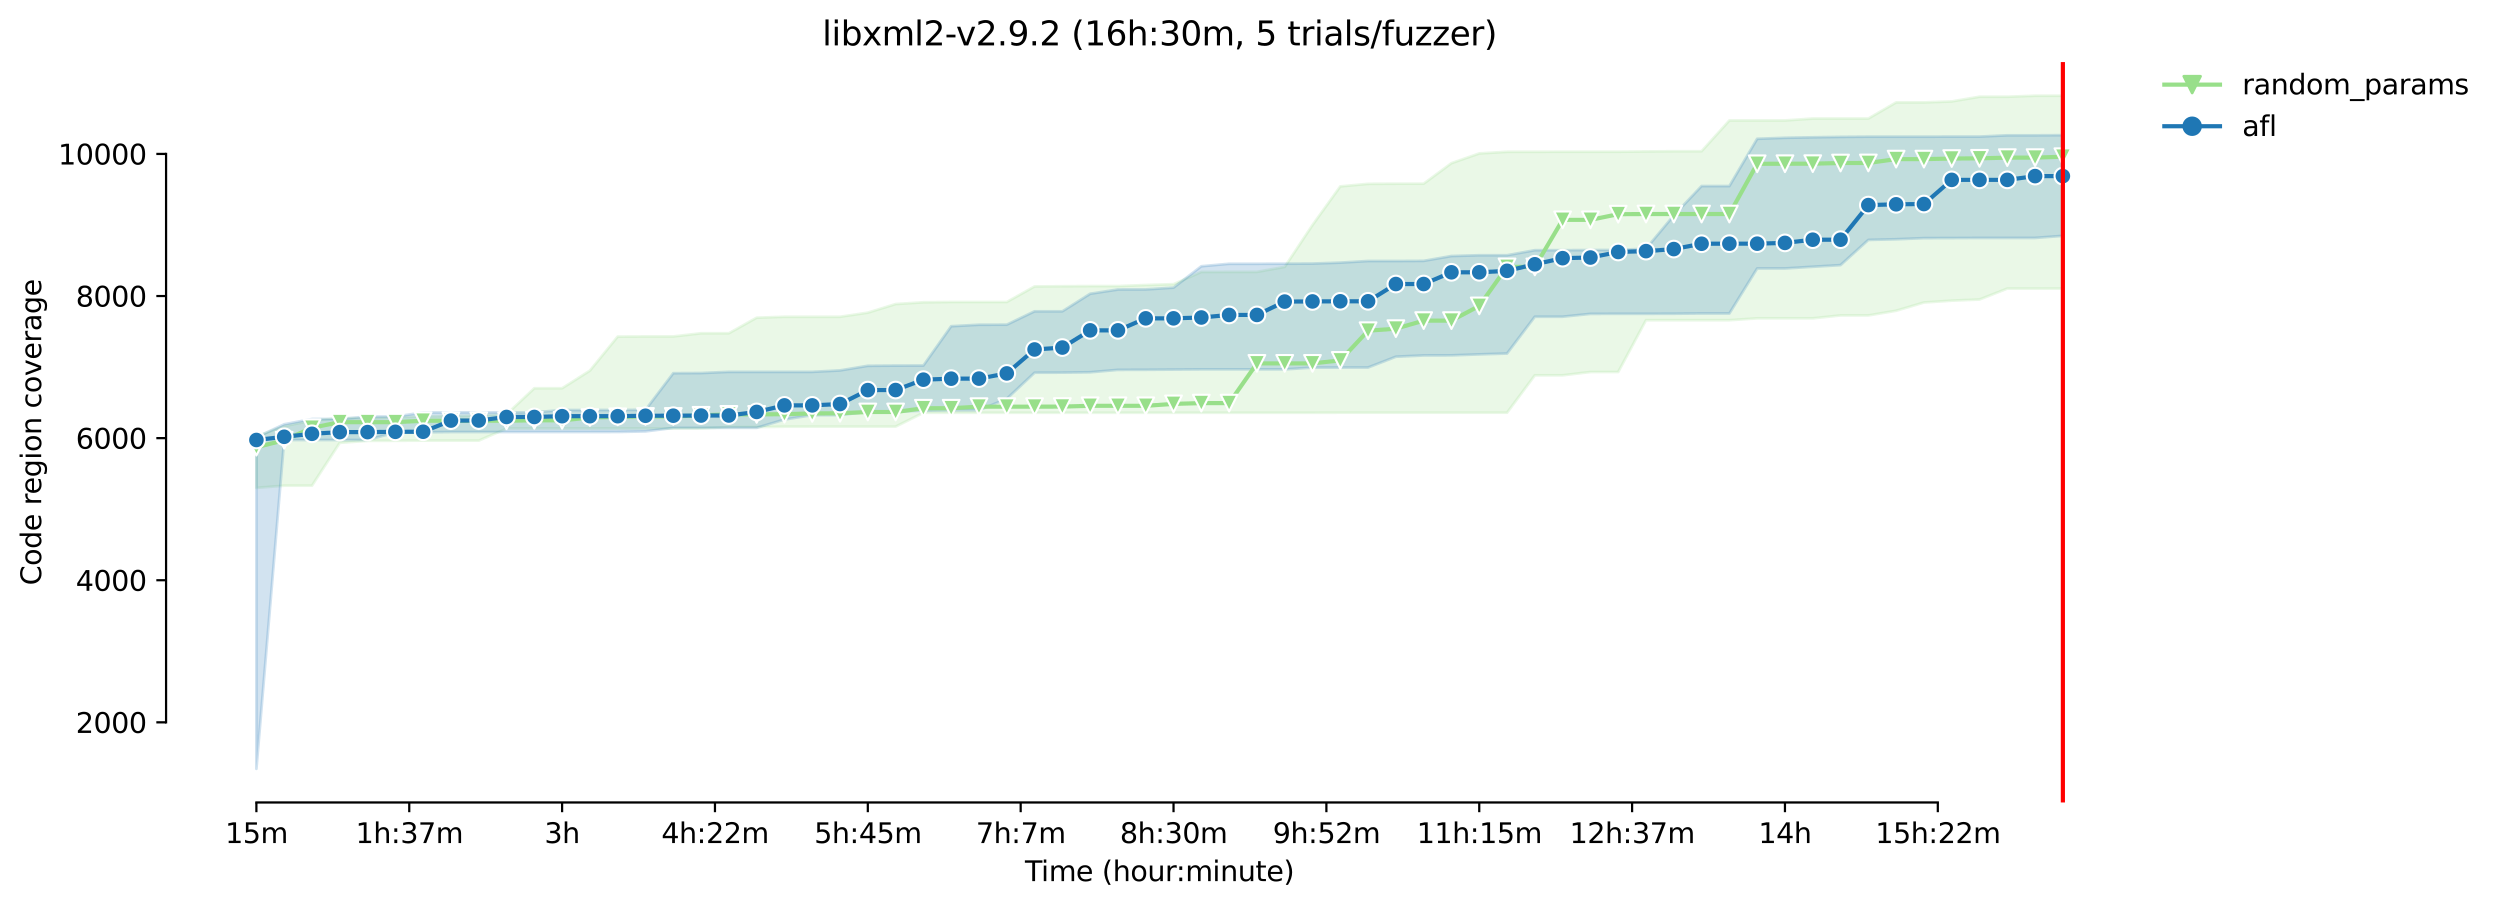 <?xml version="1.0" encoding="utf-8" standalone="no"?>
<!DOCTYPE svg PUBLIC "-//W3C//DTD SVG 1.1//EN"
  "http://www.w3.org/Graphics/SVG/1.1/DTD/svg11.dtd">
<svg height="325.986pt" version="1.1" viewBox="0 0 898.581 325.986" width="898.581pt" xmlns="http://www.w3.org/2000/svg" xmlns:xlink="http://www.w3.org/1999/xlink">
 <defs>
  <style type="text/css">*{stroke-linecap:butt;stroke-linejoin:round;}</style>
 </defs>
 <g id="figure_1">
  <g id="patch_1">
   <path d="M 0 325.986 
L 898.581 325.986 
L 898.581 0 
L 0 0 
z
" style="fill:#ffffff;"/>
  </g>
  <g id="axes_1">
   <g id="patch_2">
    <path d="M 59.691 288.43 
L 773.931 288.43 
L 773.931 22.318 
L 59.691 22.318 
z
" style="fill:#ffffff;"/>
   </g>
   <g id="PolyCollection_1">
    <defs>
     <path d="M 92.156 -169.093 
L 92.156 -150.629 
L 102.145 -151.421 
L 112.135 -151.421 
L 122.124 -166.82 
L 132.114 -167.535 
L 142.103 -167.56 
L 152.092 -167.612 
L 162.082 -167.612 
L 172.071 -167.612 
L 182.06 -171.953 
L 192.05 -171.953 
L 202.039 -171.953 
L 212.029 -171.953 
L 222.018 -171.953 
L 232.007 -171.953 
L 241.997 -171.979 
L 251.986 -171.979 
L 261.975 -172.464 
L 271.965 -172.464 
L 281.954 -172.617 
L 291.943 -172.643 
L 301.933 -172.643 
L 311.922 -172.643 
L 321.912 -172.643 
L 331.901 -177.622 
L 341.89 -177.622 
L 351.88 -177.622 
L 361.869 -177.622 
L 371.858 -177.622 
L 381.848 -177.622 
L 391.837 -177.622 
L 401.827 -177.622 
L 411.816 -177.622 
L 421.805 -177.622 
L 431.795 -177.622 
L 441.784 -177.622 
L 451.773 -177.622 
L 461.763 -177.622 
L 471.752 -177.622 
L 481.742 -177.648 
L 491.731 -177.648 
L 501.72 -177.648 
L 511.71 -177.648 
L 521.699 -177.648 
L 531.688 -177.648 
L 541.678 -177.648 
L 551.667 -191.081 
L 561.656 -191.081 
L 571.646 -192.281 
L 581.635 -192.281 
L 591.625 -210.898 
L 601.614 -210.898 
L 611.603 -210.898 
L 621.593 -210.898 
L 631.582 -211.562 
L 641.571 -211.562 
L 651.561 -211.562 
L 661.55 -212.609 
L 671.54 -212.609 
L 681.529 -214.295 
L 691.518 -217.257 
L 701.508 -217.921 
L 711.497 -218.33 
L 721.486 -222.263 
L 731.476 -222.263 
L 741.465 -222.263 
L 741.465 -291.572 
L 741.465 -291.572 
L 731.476 -291.572 
L 721.486 -291.215 
L 711.497 -291.215 
L 701.508 -289.529 
L 691.518 -289.172 
L 681.529 -289.172 
L 671.54 -283.375 
L 661.55 -283.375 
L 651.561 -283.375 
L 641.571 -282.685 
L 631.582 -282.685 
L 621.593 -282.685 
L 611.603 -271.627 
L 601.614 -271.627 
L 591.625 -271.551 
L 581.635 -271.448 
L 571.646 -271.448 
L 561.656 -271.448 
L 551.667 -271.423 
L 541.678 -271.423 
L 531.688 -270.836 
L 521.699 -267.337 
L 511.71 -259.956 
L 501.72 -259.956 
L 491.731 -259.905 
L 481.742 -258.986 
L 471.752 -245.093 
L 461.763 -230.052 
L 451.773 -228.264 
L 441.784 -228.264 
L 431.795 -228.238 
L 421.805 -223.846 
L 411.816 -223.539 
L 401.827 -223.156 
L 391.837 -223.156 
L 381.848 -223.105 
L 371.858 -223.029 
L 361.869 -217.436 
L 351.88 -217.436 
L 341.89 -217.436 
L 331.901 -217.334 
L 321.912 -216.695 
L 311.922 -213.605 
L 301.933 -212.124 
L 291.943 -212.124 
L 281.954 -212.124 
L 271.965 -211.792 
L 261.975 -206.199 
L 251.986 -206.199 
L 241.997 -205.05 
L 232.007 -205.05 
L 222.018 -204.999 
L 212.029 -192.766 
L 202.039 -186.433 
L 192.05 -186.433 
L 182.06 -177.061 
L 172.071 -176.601 
L 162.082 -176.448 
L 152.092 -176.294 
L 142.103 -176.014 
L 132.114 -175.656 
L 122.124 -175.656 
L 112.135 -174.813 
L 102.145 -172.796 
L 92.156 -169.093 
z
" id="ma71babc3d5" style="stroke:#98df8a;stroke-opacity:0.2;"/>
    </defs>
    <g clip-path="url(#pbdb49dd264)">
     <use style="fill:#98df8a;fill-opacity:0.2;stroke:#98df8a;stroke-opacity:0.2;" x="0" xlink:href="#ma71babc3d5" y="325.986"/>
    </g>
   </g>
   <g id="PolyCollection_2">
    <defs>
     <path d="M 92.156 -168.786 
L 92.156 -49.652 
L 102.145 -167.841 
L 112.135 -167.841 
L 122.124 -167.841 
L 132.114 -167.841 
L 142.103 -170.548 
L 152.092 -170.599 
L 162.082 -170.702 
L 172.071 -170.702 
L 182.06 -170.702 
L 192.05 -170.702 
L 202.039 -170.702 
L 212.029 -170.702 
L 222.018 -170.727 
L 232.007 -170.931 
L 241.997 -172.183 
L 251.986 -172.208 
L 261.975 -172.208 
L 271.965 -172.208 
L 281.954 -175.196 
L 291.943 -176.78 
L 301.933 -176.78 
L 311.922 -178.031 
L 321.912 -178.031 
L 331.901 -178.389 
L 341.89 -178.542 
L 351.88 -178.542 
L 361.869 -182.653 
L 371.858 -192.026 
L 381.848 -192.051 
L 391.837 -192.179 
L 401.827 -193.047 
L 411.816 -193.073 
L 421.805 -193.149 
L 431.795 -193.226 
L 441.784 -193.226 
L 451.773 -193.226 
L 461.763 -193.226 
L 471.752 -193.864 
L 481.742 -193.864 
L 491.731 -193.89 
L 501.72 -197.772 
L 511.71 -198.231 
L 521.699 -198.257 
L 531.688 -198.614 
L 541.678 -198.921 
L 551.667 -212.15 
L 561.656 -212.15 
L 571.646 -213.171 
L 581.635 -213.197 
L 591.625 -213.197 
L 601.614 -213.222 
L 611.603 -213.324 
L 621.593 -213.324 
L 631.582 -229.49 
L 641.571 -229.49 
L 651.561 -230.103 
L 661.55 -230.69 
L 671.54 -239.756 
L 681.529 -239.986 
L 691.518 -240.394 
L 701.508 -240.42 
L 711.497 -240.471 
L 721.486 -240.471 
L 731.476 -240.471 
L 741.465 -241.212 
L 741.465 -277.399 
L 741.465 -277.399 
L 731.476 -277.348 
L 721.486 -277.348 
L 711.497 -276.888 
L 701.508 -276.888 
L 691.518 -276.862 
L 681.529 -276.862 
L 671.54 -276.862 
L 661.55 -276.786 
L 651.561 -276.633 
L 641.571 -276.454 
L 631.582 -276.096 
L 621.593 -259.114 
L 611.603 -259.114 
L 601.614 -248.567 
L 591.625 -236.589 
L 581.635 -236.155 
L 571.646 -236.104 
L 561.656 -236.053 
L 551.667 -236.053 
L 541.678 -234.24 
L 531.688 -234.24 
L 521.699 -233.959 
L 511.71 -232.222 
L 501.72 -232.171 
L 491.731 -232.171 
L 481.742 -231.584 
L 471.752 -231.252 
L 461.763 -231.201 
L 451.773 -231.175 
L 441.784 -231.175 
L 431.795 -230.281 
L 421.805 -222.595 
L 411.816 -221.956 
L 401.827 -221.931 
L 391.837 -220.398 
L 381.848 -214.09 
L 371.858 -214.09 
L 361.869 -209.289 
L 351.88 -209.264 
L 341.89 -208.727 
L 331.901 -194.605 
L 321.912 -194.58 
L 311.922 -194.503 
L 301.933 -192.843 
L 291.943 -192.332 
L 281.954 -192.332 
L 271.965 -192.332 
L 261.975 -192.332 
L 251.986 -191.898 
L 241.997 -191.847 
L 232.007 -178.669 
L 222.018 -178.644 
L 212.029 -178.593 
L 202.039 -178.593 
L 192.05 -177.776 
L 182.06 -177.75 
L 172.071 -177.75 
L 162.082 -177.75 
L 152.092 -177.725 
L 142.103 -176.269 
L 132.114 -176.269 
L 122.124 -175.375 
L 112.135 -175.375 
L 102.145 -173.485 
L 92.156 -168.786 
z
" id="m2a2cc6f23e" style="stroke:#1f77b4;stroke-opacity:0.2;"/>
    </defs>
    <g clip-path="url(#pbdb49dd264)">
     <use style="fill:#1f77b4;fill-opacity:0.2;stroke:#1f77b4;stroke-opacity:0.2;" x="0" xlink:href="#m2a2cc6f23e" y="325.986"/>
    </g>
   </g>
   <g id="matplotlib.axis_1">
    <g id="xtick_1">
     <g id="line2d_1">
      <defs>
       <path d="M 0 0 
L 0 3.5 
" id="md00cde9769" style="stroke:#000000;stroke-width:0.8;"/>
      </defs>
      <g>
       <use style="stroke:#000000;stroke-width:0.8;" x="92.156" xlink:href="#md00cde9769" y="288.43"/>
      </g>
     </g>
     <g id="text_1">
      <!-- 15m -->
      <g transform="translate(80.923 303.029)scale(0.1 -0.1)">
       <defs>
        <path d="M 794 531 
L 1825 531 
L 1825 4091 
L 703 3866 
L 703 4441 
L 1819 4666 
L 2450 4666 
L 2450 531 
L 3481 531 
L 3481 0 
L 794 0 
L 794 531 
z
" id="DejaVuSans-31" transform="scale(0.016)"/>
        <path d="M 691 4666 
L 3169 4666 
L 3169 4134 
L 1269 4134 
L 1269 2991 
Q 1406 3038 1543 3061 
Q 1681 3084 1819 3084 
Q 2600 3084 3056 2656 
Q 3513 2228 3513 1497 
Q 3513 744 3044 326 
Q 2575 -91 1722 -91 
Q 1428 -91 1123 -41 
Q 819 9 494 109 
L 494 744 
Q 775 591 1075 516 
Q 1375 441 1709 441 
Q 2250 441 2565 725 
Q 2881 1009 2881 1497 
Q 2881 1984 2565 2268 
Q 2250 2553 1709 2553 
Q 1456 2553 1204 2497 
Q 953 2441 691 2322 
L 691 4666 
z
" id="DejaVuSans-35" transform="scale(0.016)"/>
        <path d="M 3328 2828 
Q 3544 3216 3844 3400 
Q 4144 3584 4550 3584 
Q 5097 3584 5394 3201 
Q 5691 2819 5691 2113 
L 5691 0 
L 5113 0 
L 5113 2094 
Q 5113 2597 4934 2840 
Q 4756 3084 4391 3084 
Q 3944 3084 3684 2787 
Q 3425 2491 3425 1978 
L 3425 0 
L 2847 0 
L 2847 2094 
Q 2847 2600 2669 2842 
Q 2491 3084 2119 3084 
Q 1678 3084 1418 2786 
Q 1159 2488 1159 1978 
L 1159 0 
L 581 0 
L 581 3500 
L 1159 3500 
L 1159 2956 
Q 1356 3278 1631 3431 
Q 1906 3584 2284 3584 
Q 2666 3584 2933 3390 
Q 3200 3197 3328 2828 
z
" id="DejaVuSans-6d" transform="scale(0.016)"/>
       </defs>
       <use xlink:href="#DejaVuSans-31"/>
       <use x="63.623" xlink:href="#DejaVuSans-35"/>
       <use x="127.246" xlink:href="#DejaVuSans-6d"/>
      </g>
     </g>
    </g>
    <g id="xtick_2">
     <g id="line2d_2">
      <g>
       <use style="stroke:#000000;stroke-width:0.8;" x="147.098" xlink:href="#md00cde9769" y="288.43"/>
      </g>
     </g>
     <g id="text_2">
      <!-- 1h:37m -->
      <g transform="translate(127.83 303.029)scale(0.1 -0.1)">
       <defs>
        <path d="M 3513 2113 
L 3513 0 
L 2938 0 
L 2938 2094 
Q 2938 2591 2744 2837 
Q 2550 3084 2163 3084 
Q 1697 3084 1428 2787 
Q 1159 2491 1159 1978 
L 1159 0 
L 581 0 
L 581 4863 
L 1159 4863 
L 1159 2956 
Q 1366 3272 1645 3428 
Q 1925 3584 2291 3584 
Q 2894 3584 3203 3211 
Q 3513 2838 3513 2113 
z
" id="DejaVuSans-68" transform="scale(0.016)"/>
        <path d="M 750 794 
L 1409 794 
L 1409 0 
L 750 0 
L 750 794 
z
M 750 3309 
L 1409 3309 
L 1409 2516 
L 750 2516 
L 750 3309 
z
" id="DejaVuSans-3a" transform="scale(0.016)"/>
        <path d="M 2597 2516 
Q 3050 2419 3304 2112 
Q 3559 1806 3559 1356 
Q 3559 666 3084 287 
Q 2609 -91 1734 -91 
Q 1441 -91 1130 -33 
Q 819 25 488 141 
L 488 750 
Q 750 597 1062 519 
Q 1375 441 1716 441 
Q 2309 441 2620 675 
Q 2931 909 2931 1356 
Q 2931 1769 2642 2001 
Q 2353 2234 1838 2234 
L 1294 2234 
L 1294 2753 
L 1863 2753 
Q 2328 2753 2575 2939 
Q 2822 3125 2822 3475 
Q 2822 3834 2567 4026 
Q 2313 4219 1838 4219 
Q 1578 4219 1281 4162 
Q 984 4106 628 3988 
L 628 4550 
Q 988 4650 1302 4700 
Q 1616 4750 1894 4750 
Q 2613 4750 3031 4423 
Q 3450 4097 3450 3541 
Q 3450 3153 3228 2886 
Q 3006 2619 2597 2516 
z
" id="DejaVuSans-33" transform="scale(0.016)"/>
        <path d="M 525 4666 
L 3525 4666 
L 3525 4397 
L 1831 0 
L 1172 0 
L 2766 4134 
L 525 4134 
L 525 4666 
z
" id="DejaVuSans-37" transform="scale(0.016)"/>
       </defs>
       <use xlink:href="#DejaVuSans-31"/>
       <use x="63.623" xlink:href="#DejaVuSans-68"/>
       <use x="127.002" xlink:href="#DejaVuSans-3a"/>
       <use x="160.693" xlink:href="#DejaVuSans-33"/>
       <use x="224.316" xlink:href="#DejaVuSans-37"/>
       <use x="287.939" xlink:href="#DejaVuSans-6d"/>
      </g>
     </g>
    </g>
    <g id="xtick_3">
     <g id="line2d_3">
      <g>
       <use style="stroke:#000000;stroke-width:0.8;" x="202.039" xlink:href="#md00cde9769" y="288.43"/>
      </g>
     </g>
     <g id="text_3">
      <!-- 3h -->
      <g transform="translate(195.689 303.029)scale(0.1 -0.1)">
       <use xlink:href="#DejaVuSans-33"/>
       <use x="63.623" xlink:href="#DejaVuSans-68"/>
      </g>
     </g>
    </g>
    <g id="xtick_4">
     <g id="line2d_4">
      <g>
       <use style="stroke:#000000;stroke-width:0.8;" x="256.981" xlink:href="#md00cde9769" y="288.43"/>
      </g>
     </g>
     <g id="text_4">
      <!-- 4h:22m -->
      <g transform="translate(237.714 303.029)scale(0.1 -0.1)">
       <defs>
        <path d="M 2419 4116 
L 825 1625 
L 2419 1625 
L 2419 4116 
z
M 2253 4666 
L 3047 4666 
L 3047 1625 
L 3713 1625 
L 3713 1100 
L 3047 1100 
L 3047 0 
L 2419 0 
L 2419 1100 
L 313 1100 
L 313 1709 
L 2253 4666 
z
" id="DejaVuSans-34" transform="scale(0.016)"/>
        <path d="M 1228 531 
L 3431 531 
L 3431 0 
L 469 0 
L 469 531 
Q 828 903 1448 1529 
Q 2069 2156 2228 2338 
Q 2531 2678 2651 2914 
Q 2772 3150 2772 3378 
Q 2772 3750 2511 3984 
Q 2250 4219 1831 4219 
Q 1534 4219 1204 4116 
Q 875 4013 500 3803 
L 500 4441 
Q 881 4594 1212 4672 
Q 1544 4750 1819 4750 
Q 2544 4750 2975 4387 
Q 3406 4025 3406 3419 
Q 3406 3131 3298 2873 
Q 3191 2616 2906 2266 
Q 2828 2175 2409 1742 
Q 1991 1309 1228 531 
z
" id="DejaVuSans-32" transform="scale(0.016)"/>
       </defs>
       <use xlink:href="#DejaVuSans-34"/>
       <use x="63.623" xlink:href="#DejaVuSans-68"/>
       <use x="127.002" xlink:href="#DejaVuSans-3a"/>
       <use x="160.693" xlink:href="#DejaVuSans-32"/>
       <use x="224.316" xlink:href="#DejaVuSans-32"/>
       <use x="287.939" xlink:href="#DejaVuSans-6d"/>
      </g>
     </g>
    </g>
    <g id="xtick_5">
     <g id="line2d_5">
      <g>
       <use style="stroke:#000000;stroke-width:0.8;" x="311.922" xlink:href="#md00cde9769" y="288.43"/>
      </g>
     </g>
     <g id="text_5">
      <!-- 5h:45m -->
      <g transform="translate(292.655 303.029)scale(0.1 -0.1)">
       <use xlink:href="#DejaVuSans-35"/>
       <use x="63.623" xlink:href="#DejaVuSans-68"/>
       <use x="127.002" xlink:href="#DejaVuSans-3a"/>
       <use x="160.693" xlink:href="#DejaVuSans-34"/>
       <use x="224.316" xlink:href="#DejaVuSans-35"/>
       <use x="287.939" xlink:href="#DejaVuSans-6d"/>
      </g>
     </g>
    </g>
    <g id="xtick_6">
     <g id="line2d_6">
      <g>
       <use style="stroke:#000000;stroke-width:0.8;" x="366.864" xlink:href="#md00cde9769" y="288.43"/>
      </g>
     </g>
     <g id="text_6">
      <!-- 7h:7m -->
      <g transform="translate(350.778 303.029)scale(0.1 -0.1)">
       <use xlink:href="#DejaVuSans-37"/>
       <use x="63.623" xlink:href="#DejaVuSans-68"/>
       <use x="127.002" xlink:href="#DejaVuSans-3a"/>
       <use x="160.693" xlink:href="#DejaVuSans-37"/>
       <use x="224.316" xlink:href="#DejaVuSans-6d"/>
      </g>
     </g>
    </g>
    <g id="xtick_7">
     <g id="line2d_7">
      <g>
       <use style="stroke:#000000;stroke-width:0.8;" x="421.805" xlink:href="#md00cde9769" y="288.43"/>
      </g>
     </g>
     <g id="text_7">
      <!-- 8h:30m -->
      <g transform="translate(402.538 303.029)scale(0.1 -0.1)">
       <defs>
        <path d="M 2034 2216 
Q 1584 2216 1326 1975 
Q 1069 1734 1069 1313 
Q 1069 891 1326 650 
Q 1584 409 2034 409 
Q 2484 409 2743 651 
Q 3003 894 3003 1313 
Q 3003 1734 2745 1975 
Q 2488 2216 2034 2216 
z
M 1403 2484 
Q 997 2584 770 2862 
Q 544 3141 544 3541 
Q 544 4100 942 4425 
Q 1341 4750 2034 4750 
Q 2731 4750 3128 4425 
Q 3525 4100 3525 3541 
Q 3525 3141 3298 2862 
Q 3072 2584 2669 2484 
Q 3125 2378 3379 2068 
Q 3634 1759 3634 1313 
Q 3634 634 3220 271 
Q 2806 -91 2034 -91 
Q 1263 -91 848 271 
Q 434 634 434 1313 
Q 434 1759 690 2068 
Q 947 2378 1403 2484 
z
M 1172 3481 
Q 1172 3119 1398 2916 
Q 1625 2713 2034 2713 
Q 2441 2713 2670 2916 
Q 2900 3119 2900 3481 
Q 2900 3844 2670 4047 
Q 2441 4250 2034 4250 
Q 1625 4250 1398 4047 
Q 1172 3844 1172 3481 
z
" id="DejaVuSans-38" transform="scale(0.016)"/>
        <path d="M 2034 4250 
Q 1547 4250 1301 3770 
Q 1056 3291 1056 2328 
Q 1056 1369 1301 889 
Q 1547 409 2034 409 
Q 2525 409 2770 889 
Q 3016 1369 3016 2328 
Q 3016 3291 2770 3770 
Q 2525 4250 2034 4250 
z
M 2034 4750 
Q 2819 4750 3233 4129 
Q 3647 3509 3647 2328 
Q 3647 1150 3233 529 
Q 2819 -91 2034 -91 
Q 1250 -91 836 529 
Q 422 1150 422 2328 
Q 422 3509 836 4129 
Q 1250 4750 2034 4750 
z
" id="DejaVuSans-30" transform="scale(0.016)"/>
       </defs>
       <use xlink:href="#DejaVuSans-38"/>
       <use x="63.623" xlink:href="#DejaVuSans-68"/>
       <use x="127.002" xlink:href="#DejaVuSans-3a"/>
       <use x="160.693" xlink:href="#DejaVuSans-33"/>
       <use x="224.316" xlink:href="#DejaVuSans-30"/>
       <use x="287.939" xlink:href="#DejaVuSans-6d"/>
      </g>
     </g>
    </g>
    <g id="xtick_8">
     <g id="line2d_8">
      <g>
       <use style="stroke:#000000;stroke-width:0.8;" x="476.747" xlink:href="#md00cde9769" y="288.43"/>
      </g>
     </g>
     <g id="text_8">
      <!-- 9h:52m -->
      <g transform="translate(457.48 303.029)scale(0.1 -0.1)">
       <defs>
        <path d="M 703 97 
L 703 672 
Q 941 559 1184 500 
Q 1428 441 1663 441 
Q 2288 441 2617 861 
Q 2947 1281 2994 2138 
Q 2813 1869 2534 1725 
Q 2256 1581 1919 1581 
Q 1219 1581 811 2004 
Q 403 2428 403 3163 
Q 403 3881 828 4315 
Q 1253 4750 1959 4750 
Q 2769 4750 3195 4129 
Q 3622 3509 3622 2328 
Q 3622 1225 3098 567 
Q 2575 -91 1691 -91 
Q 1453 -91 1209 -44 
Q 966 3 703 97 
z
M 1959 2075 
Q 2384 2075 2632 2365 
Q 2881 2656 2881 3163 
Q 2881 3666 2632 3958 
Q 2384 4250 1959 4250 
Q 1534 4250 1286 3958 
Q 1038 3666 1038 3163 
Q 1038 2656 1286 2365 
Q 1534 2075 1959 2075 
z
" id="DejaVuSans-39" transform="scale(0.016)"/>
       </defs>
       <use xlink:href="#DejaVuSans-39"/>
       <use x="63.623" xlink:href="#DejaVuSans-68"/>
       <use x="127.002" xlink:href="#DejaVuSans-3a"/>
       <use x="160.693" xlink:href="#DejaVuSans-35"/>
       <use x="224.316" xlink:href="#DejaVuSans-32"/>
       <use x="287.939" xlink:href="#DejaVuSans-6d"/>
      </g>
     </g>
    </g>
    <g id="xtick_9">
     <g id="line2d_9">
      <g>
       <use style="stroke:#000000;stroke-width:0.8;" x="531.688" xlink:href="#md00cde9769" y="288.43"/>
      </g>
     </g>
     <g id="text_9">
      <!-- 11h:15m -->
      <g transform="translate(509.24 303.029)scale(0.1 -0.1)">
       <use xlink:href="#DejaVuSans-31"/>
       <use x="63.623" xlink:href="#DejaVuSans-31"/>
       <use x="127.246" xlink:href="#DejaVuSans-68"/>
       <use x="190.625" xlink:href="#DejaVuSans-3a"/>
       <use x="224.316" xlink:href="#DejaVuSans-31"/>
       <use x="287.939" xlink:href="#DejaVuSans-35"/>
       <use x="351.562" xlink:href="#DejaVuSans-6d"/>
      </g>
     </g>
    </g>
    <g id="xtick_10">
     <g id="line2d_10">
      <g>
       <use style="stroke:#000000;stroke-width:0.8;" x="586.63" xlink:href="#md00cde9769" y="288.43"/>
      </g>
     </g>
     <g id="text_10">
      <!-- 12h:37m -->
      <g transform="translate(564.181 303.029)scale(0.1 -0.1)">
       <use xlink:href="#DejaVuSans-31"/>
       <use x="63.623" xlink:href="#DejaVuSans-32"/>
       <use x="127.246" xlink:href="#DejaVuSans-68"/>
       <use x="190.625" xlink:href="#DejaVuSans-3a"/>
       <use x="224.316" xlink:href="#DejaVuSans-33"/>
       <use x="287.939" xlink:href="#DejaVuSans-37"/>
       <use x="351.562" xlink:href="#DejaVuSans-6d"/>
      </g>
     </g>
    </g>
    <g id="xtick_11">
     <g id="line2d_11">
      <g>
       <use style="stroke:#000000;stroke-width:0.8;" x="641.571" xlink:href="#md00cde9769" y="288.43"/>
      </g>
     </g>
     <g id="text_11">
      <!-- 14h -->
      <g transform="translate(632.04 303.029)scale(0.1 -0.1)">
       <use xlink:href="#DejaVuSans-31"/>
       <use x="63.623" xlink:href="#DejaVuSans-34"/>
       <use x="127.246" xlink:href="#DejaVuSans-68"/>
      </g>
     </g>
    </g>
    <g id="xtick_12">
     <g id="line2d_12">
      <g>
       <use style="stroke:#000000;stroke-width:0.8;" x="696.513" xlink:href="#md00cde9769" y="288.43"/>
      </g>
     </g>
     <g id="text_12">
      <!-- 15h:22m -->
      <g transform="translate(674.065 303.029)scale(0.1 -0.1)">
       <use xlink:href="#DejaVuSans-31"/>
       <use x="63.623" xlink:href="#DejaVuSans-35"/>
       <use x="127.246" xlink:href="#DejaVuSans-68"/>
       <use x="190.625" xlink:href="#DejaVuSans-3a"/>
       <use x="224.316" xlink:href="#DejaVuSans-32"/>
       <use x="287.939" xlink:href="#DejaVuSans-32"/>
       <use x="351.562" xlink:href="#DejaVuSans-6d"/>
      </g>
     </g>
    </g>
    <g id="text_13">
     <!-- Time (hour:minute) -->
     <g transform="translate(368.404 316.707)scale(0.1 -0.1)">
      <defs>
       <path d="M -19 4666 
L 3928 4666 
L 3928 4134 
L 2272 4134 
L 2272 0 
L 1638 0 
L 1638 4134 
L -19 4134 
L -19 4666 
z
" id="DejaVuSans-54" transform="scale(0.016)"/>
       <path d="M 603 3500 
L 1178 3500 
L 1178 0 
L 603 0 
L 603 3500 
z
M 603 4863 
L 1178 4863 
L 1178 4134 
L 603 4134 
L 603 4863 
z
" id="DejaVuSans-69" transform="scale(0.016)"/>
       <path d="M 3597 1894 
L 3597 1613 
L 953 1613 
Q 991 1019 1311 708 
Q 1631 397 2203 397 
Q 2534 397 2845 478 
Q 3156 559 3463 722 
L 3463 178 
Q 3153 47 2828 -22 
Q 2503 -91 2169 -91 
Q 1331 -91 842 396 
Q 353 884 353 1716 
Q 353 2575 817 3079 
Q 1281 3584 2069 3584 
Q 2775 3584 3186 3129 
Q 3597 2675 3597 1894 
z
M 3022 2063 
Q 3016 2534 2758 2815 
Q 2500 3097 2075 3097 
Q 1594 3097 1305 2825 
Q 1016 2553 972 2059 
L 3022 2063 
z
" id="DejaVuSans-65" transform="scale(0.016)"/>
       <path id="DejaVuSans-20" transform="scale(0.016)"/>
       <path d="M 1984 4856 
Q 1566 4138 1362 3434 
Q 1159 2731 1159 2009 
Q 1159 1288 1364 580 
Q 1569 -128 1984 -844 
L 1484 -844 
Q 1016 -109 783 600 
Q 550 1309 550 2009 
Q 550 2706 781 3412 
Q 1013 4119 1484 4856 
L 1984 4856 
z
" id="DejaVuSans-28" transform="scale(0.016)"/>
       <path d="M 1959 3097 
Q 1497 3097 1228 2736 
Q 959 2375 959 1747 
Q 959 1119 1226 758 
Q 1494 397 1959 397 
Q 2419 397 2687 759 
Q 2956 1122 2956 1747 
Q 2956 2369 2687 2733 
Q 2419 3097 1959 3097 
z
M 1959 3584 
Q 2709 3584 3137 3096 
Q 3566 2609 3566 1747 
Q 3566 888 3137 398 
Q 2709 -91 1959 -91 
Q 1206 -91 779 398 
Q 353 888 353 1747 
Q 353 2609 779 3096 
Q 1206 3584 1959 3584 
z
" id="DejaVuSans-6f" transform="scale(0.016)"/>
       <path d="M 544 1381 
L 544 3500 
L 1119 3500 
L 1119 1403 
Q 1119 906 1312 657 
Q 1506 409 1894 409 
Q 2359 409 2629 706 
Q 2900 1003 2900 1516 
L 2900 3500 
L 3475 3500 
L 3475 0 
L 2900 0 
L 2900 538 
Q 2691 219 2414 64 
Q 2138 -91 1772 -91 
Q 1169 -91 856 284 
Q 544 659 544 1381 
z
M 1991 3584 
L 1991 3584 
z
" id="DejaVuSans-75" transform="scale(0.016)"/>
       <path d="M 2631 2963 
Q 2534 3019 2420 3045 
Q 2306 3072 2169 3072 
Q 1681 3072 1420 2755 
Q 1159 2438 1159 1844 
L 1159 0 
L 581 0 
L 581 3500 
L 1159 3500 
L 1159 2956 
Q 1341 3275 1631 3429 
Q 1922 3584 2338 3584 
Q 2397 3584 2469 3576 
Q 2541 3569 2628 3553 
L 2631 2963 
z
" id="DejaVuSans-72" transform="scale(0.016)"/>
       <path d="M 3513 2113 
L 3513 0 
L 2938 0 
L 2938 2094 
Q 2938 2591 2744 2837 
Q 2550 3084 2163 3084 
Q 1697 3084 1428 2787 
Q 1159 2491 1159 1978 
L 1159 0 
L 581 0 
L 581 3500 
L 1159 3500 
L 1159 2956 
Q 1366 3272 1645 3428 
Q 1925 3584 2291 3584 
Q 2894 3584 3203 3211 
Q 3513 2838 3513 2113 
z
" id="DejaVuSans-6e" transform="scale(0.016)"/>
       <path d="M 1172 4494 
L 1172 3500 
L 2356 3500 
L 2356 3053 
L 1172 3053 
L 1172 1153 
Q 1172 725 1289 603 
Q 1406 481 1766 481 
L 2356 481 
L 2356 0 
L 1766 0 
Q 1100 0 847 248 
Q 594 497 594 1153 
L 594 3053 
L 172 3053 
L 172 3500 
L 594 3500 
L 594 4494 
L 1172 4494 
z
" id="DejaVuSans-74" transform="scale(0.016)"/>
       <path d="M 513 4856 
L 1013 4856 
Q 1481 4119 1714 3412 
Q 1947 2706 1947 2009 
Q 1947 1309 1714 600 
Q 1481 -109 1013 -844 
L 513 -844 
Q 928 -128 1133 580 
Q 1338 1288 1338 2009 
Q 1338 2731 1133 3434 
Q 928 4138 513 4856 
z
" id="DejaVuSans-29" transform="scale(0.016)"/>
      </defs>
      <use xlink:href="#DejaVuSans-54"/>
      <use x="57.959" xlink:href="#DejaVuSans-69"/>
      <use x="85.742" xlink:href="#DejaVuSans-6d"/>
      <use x="183.154" xlink:href="#DejaVuSans-65"/>
      <use x="244.678" xlink:href="#DejaVuSans-20"/>
      <use x="276.465" xlink:href="#DejaVuSans-28"/>
      <use x="315.479" xlink:href="#DejaVuSans-68"/>
      <use x="378.857" xlink:href="#DejaVuSans-6f"/>
      <use x="440.039" xlink:href="#DejaVuSans-75"/>
      <use x="503.418" xlink:href="#DejaVuSans-72"/>
      <use x="542.781" xlink:href="#DejaVuSans-3a"/>
      <use x="576.473" xlink:href="#DejaVuSans-6d"/>
      <use x="673.885" xlink:href="#DejaVuSans-69"/>
      <use x="701.668" xlink:href="#DejaVuSans-6e"/>
      <use x="765.047" xlink:href="#DejaVuSans-75"/>
      <use x="828.426" xlink:href="#DejaVuSans-74"/>
      <use x="867.635" xlink:href="#DejaVuSans-65"/>
      <use x="929.158" xlink:href="#DejaVuSans-29"/>
     </g>
    </g>
   </g>
   <g id="matplotlib.axis_2">
    <g id="ytick_1">
     <g id="line2d_13">
      <defs>
       <path d="M 0 0 
L -3.5 0 
" id="me3adc28868" style="stroke:#000000;stroke-width:0.8;"/>
      </defs>
      <g>
       <use style="stroke:#000000;stroke-width:0.8;" x="59.691" xlink:href="#me3adc28868" y="259.632"/>
      </g>
     </g>
     <g id="text_14">
      <!-- 2000 -->
      <g transform="translate(27.241 263.432)scale(0.1 -0.1)">
       <use xlink:href="#DejaVuSans-32"/>
       <use x="63.623" xlink:href="#DejaVuSans-30"/>
       <use x="127.246" xlink:href="#DejaVuSans-30"/>
       <use x="190.869" xlink:href="#DejaVuSans-30"/>
      </g>
     </g>
    </g>
    <g id="ytick_2">
     <g id="line2d_14">
      <g>
       <use style="stroke:#000000;stroke-width:0.8;" x="59.691" xlink:href="#me3adc28868" y="208.557"/>
      </g>
     </g>
     <g id="text_15">
      <!-- 4000 -->
      <g transform="translate(27.241 212.356)scale(0.1 -0.1)">
       <use xlink:href="#DejaVuSans-34"/>
       <use x="63.623" xlink:href="#DejaVuSans-30"/>
       <use x="127.246" xlink:href="#DejaVuSans-30"/>
       <use x="190.869" xlink:href="#DejaVuSans-30"/>
      </g>
     </g>
    </g>
    <g id="ytick_3">
     <g id="line2d_15">
      <g>
       <use style="stroke:#000000;stroke-width:0.8;" x="59.691" xlink:href="#me3adc28868" y="157.481"/>
      </g>
     </g>
     <g id="text_16">
      <!-- 6000 -->
      <g transform="translate(27.241 161.28)scale(0.1 -0.1)">
       <defs>
        <path d="M 2113 2584 
Q 1688 2584 1439 2293 
Q 1191 2003 1191 1497 
Q 1191 994 1439 701 
Q 1688 409 2113 409 
Q 2538 409 2786 701 
Q 3034 994 3034 1497 
Q 3034 2003 2786 2293 
Q 2538 2584 2113 2584 
z
M 3366 4563 
L 3366 3988 
Q 3128 4100 2886 4159 
Q 2644 4219 2406 4219 
Q 1781 4219 1451 3797 
Q 1122 3375 1075 2522 
Q 1259 2794 1537 2939 
Q 1816 3084 2150 3084 
Q 2853 3084 3261 2657 
Q 3669 2231 3669 1497 
Q 3669 778 3244 343 
Q 2819 -91 2113 -91 
Q 1303 -91 875 529 
Q 447 1150 447 2328 
Q 447 3434 972 4092 
Q 1497 4750 2381 4750 
Q 2619 4750 2861 4703 
Q 3103 4656 3366 4563 
z
" id="DejaVuSans-36" transform="scale(0.016)"/>
       </defs>
       <use xlink:href="#DejaVuSans-36"/>
       <use x="63.623" xlink:href="#DejaVuSans-30"/>
       <use x="127.246" xlink:href="#DejaVuSans-30"/>
       <use x="190.869" xlink:href="#DejaVuSans-30"/>
      </g>
     </g>
    </g>
    <g id="ytick_4">
     <g id="line2d_16">
      <g>
       <use style="stroke:#000000;stroke-width:0.8;" x="59.691" xlink:href="#me3adc28868" y="106.405"/>
      </g>
     </g>
     <g id="text_17">
      <!-- 8000 -->
      <g transform="translate(27.241 110.205)scale(0.1 -0.1)">
       <use xlink:href="#DejaVuSans-38"/>
       <use x="63.623" xlink:href="#DejaVuSans-30"/>
       <use x="127.246" xlink:href="#DejaVuSans-30"/>
       <use x="190.869" xlink:href="#DejaVuSans-30"/>
      </g>
     </g>
    </g>
    <g id="ytick_5">
     <g id="line2d_17">
      <g>
       <use style="stroke:#000000;stroke-width:0.8;" x="59.691" xlink:href="#me3adc28868" y="55.33"/>
      </g>
     </g>
     <g id="text_18">
      <!-- 10000 -->
      <g transform="translate(20.878 59.129)scale(0.1 -0.1)">
       <use xlink:href="#DejaVuSans-31"/>
       <use x="63.623" xlink:href="#DejaVuSans-30"/>
       <use x="127.246" xlink:href="#DejaVuSans-30"/>
       <use x="190.869" xlink:href="#DejaVuSans-30"/>
       <use x="254.492" xlink:href="#DejaVuSans-30"/>
      </g>
     </g>
    </g>
    <g id="text_19">
     <!-- Code region coverage -->
     <g transform="translate(14.798 210.38)rotate(-90)scale(0.1 -0.1)">
      <defs>
       <path d="M 4122 4306 
L 4122 3641 
Q 3803 3938 3442 4084 
Q 3081 4231 2675 4231 
Q 1875 4231 1450 3742 
Q 1025 3253 1025 2328 
Q 1025 1406 1450 917 
Q 1875 428 2675 428 
Q 3081 428 3442 575 
Q 3803 722 4122 1019 
L 4122 359 
Q 3791 134 3420 21 
Q 3050 -91 2638 -91 
Q 1578 -91 968 557 
Q 359 1206 359 2328 
Q 359 3453 968 4101 
Q 1578 4750 2638 4750 
Q 3056 4750 3426 4639 
Q 3797 4528 4122 4306 
z
" id="DejaVuSans-43" transform="scale(0.016)"/>
       <path d="M 2906 2969 
L 2906 4863 
L 3481 4863 
L 3481 0 
L 2906 0 
L 2906 525 
Q 2725 213 2448 61 
Q 2172 -91 1784 -91 
Q 1150 -91 751 415 
Q 353 922 353 1747 
Q 353 2572 751 3078 
Q 1150 3584 1784 3584 
Q 2172 3584 2448 3432 
Q 2725 3281 2906 2969 
z
M 947 1747 
Q 947 1113 1208 752 
Q 1469 391 1925 391 
Q 2381 391 2643 752 
Q 2906 1113 2906 1747 
Q 2906 2381 2643 2742 
Q 2381 3103 1925 3103 
Q 1469 3103 1208 2742 
Q 947 2381 947 1747 
z
" id="DejaVuSans-64" transform="scale(0.016)"/>
       <path d="M 2906 1791 
Q 2906 2416 2648 2759 
Q 2391 3103 1925 3103 
Q 1463 3103 1205 2759 
Q 947 2416 947 1791 
Q 947 1169 1205 825 
Q 1463 481 1925 481 
Q 2391 481 2648 825 
Q 2906 1169 2906 1791 
z
M 3481 434 
Q 3481 -459 3084 -895 
Q 2688 -1331 1869 -1331 
Q 1566 -1331 1297 -1286 
Q 1028 -1241 775 -1147 
L 775 -588 
Q 1028 -725 1275 -790 
Q 1522 -856 1778 -856 
Q 2344 -856 2625 -561 
Q 2906 -266 2906 331 
L 2906 616 
Q 2728 306 2450 153 
Q 2172 0 1784 0 
Q 1141 0 747 490 
Q 353 981 353 1791 
Q 353 2603 747 3093 
Q 1141 3584 1784 3584 
Q 2172 3584 2450 3431 
Q 2728 3278 2906 2969 
L 2906 3500 
L 3481 3500 
L 3481 434 
z
" id="DejaVuSans-67" transform="scale(0.016)"/>
       <path d="M 3122 3366 
L 3122 2828 
Q 2878 2963 2633 3030 
Q 2388 3097 2138 3097 
Q 1578 3097 1268 2742 
Q 959 2388 959 1747 
Q 959 1106 1268 751 
Q 1578 397 2138 397 
Q 2388 397 2633 464 
Q 2878 531 3122 666 
L 3122 134 
Q 2881 22 2623 -34 
Q 2366 -91 2075 -91 
Q 1284 -91 818 406 
Q 353 903 353 1747 
Q 353 2603 823 3093 
Q 1294 3584 2113 3584 
Q 2378 3584 2631 3529 
Q 2884 3475 3122 3366 
z
" id="DejaVuSans-63" transform="scale(0.016)"/>
       <path d="M 191 3500 
L 800 3500 
L 1894 563 
L 2988 3500 
L 3597 3500 
L 2284 0 
L 1503 0 
L 191 3500 
z
" id="DejaVuSans-76" transform="scale(0.016)"/>
       <path d="M 2194 1759 
Q 1497 1759 1228 1600 
Q 959 1441 959 1056 
Q 959 750 1161 570 
Q 1363 391 1709 391 
Q 2188 391 2477 730 
Q 2766 1069 2766 1631 
L 2766 1759 
L 2194 1759 
z
M 3341 1997 
L 3341 0 
L 2766 0 
L 2766 531 
Q 2569 213 2275 61 
Q 1981 -91 1556 -91 
Q 1019 -91 701 211 
Q 384 513 384 1019 
Q 384 1609 779 1909 
Q 1175 2209 1959 2209 
L 2766 2209 
L 2766 2266 
Q 2766 2663 2505 2880 
Q 2244 3097 1772 3097 
Q 1472 3097 1187 3025 
Q 903 2953 641 2809 
L 641 3341 
Q 956 3463 1253 3523 
Q 1550 3584 1831 3584 
Q 2591 3584 2966 3190 
Q 3341 2797 3341 1997 
z
" id="DejaVuSans-61" transform="scale(0.016)"/>
      </defs>
      <use xlink:href="#DejaVuSans-43"/>
      <use x="69.824" xlink:href="#DejaVuSans-6f"/>
      <use x="131.006" xlink:href="#DejaVuSans-64"/>
      <use x="194.482" xlink:href="#DejaVuSans-65"/>
      <use x="256.006" xlink:href="#DejaVuSans-20"/>
      <use x="287.793" xlink:href="#DejaVuSans-72"/>
      <use x="326.656" xlink:href="#DejaVuSans-65"/>
      <use x="388.18" xlink:href="#DejaVuSans-67"/>
      <use x="451.656" xlink:href="#DejaVuSans-69"/>
      <use x="479.439" xlink:href="#DejaVuSans-6f"/>
      <use x="540.621" xlink:href="#DejaVuSans-6e"/>
      <use x="604" xlink:href="#DejaVuSans-20"/>
      <use x="635.787" xlink:href="#DejaVuSans-63"/>
      <use x="690.768" xlink:href="#DejaVuSans-6f"/>
      <use x="751.949" xlink:href="#DejaVuSans-76"/>
      <use x="811.129" xlink:href="#DejaVuSans-65"/>
      <use x="872.652" xlink:href="#DejaVuSans-72"/>
      <use x="913.766" xlink:href="#DejaVuSans-61"/>
      <use x="975.045" xlink:href="#DejaVuSans-67"/>
      <use x="1038.521" xlink:href="#DejaVuSans-65"/>
     </g>
    </g>
   </g>
   <g id="line2d_18">
    <path clip-path="url(#pbdb49dd264)" d="M 92.156 160.724 
L 102.145 158.247 
L 112.135 153.752 
L 122.124 151.735 
L 132.114 151.735 
L 142.103 151.735 
L 152.092 151.224 
L 162.082 151.224 
L 172.071 151.224 
L 182.06 151.224 
L 192.05 151.071 
L 202.039 151.071 
L 212.029 150.075 
L 222.018 149.82 
L 232.007 149.692 
L 241.997 149.692 
L 251.986 149.283 
L 261.975 148.951 
L 271.965 148.951 
L 281.954 148.875 
L 291.943 148.594 
L 301.933 148.543 
L 311.922 148.083 
L 321.912 148.083 
L 331.901 146.73 
L 341.89 146.73 
L 351.88 146.168 
L 361.869 146.168 
L 371.858 146.168 
L 381.848 146.142 
L 391.837 145.861 
L 401.827 145.861 
L 411.816 145.861 
L 421.805 145.172 
L 431.795 144.891 
L 441.784 144.891 
L 451.773 130.615 
L 461.763 130.615 
L 471.752 130.615 
L 481.742 129.543 
L 491.731 118.868 
L 501.72 118.127 
L 511.71 115.241 
L 521.699 115.241 
L 531.688 109.955 
L 541.678 95.935 
L 551.667 95.935 
L 561.656 79.029 
L 571.646 79.029 
L 581.635 76.986 
L 591.625 76.935 
L 601.614 76.935 
L 611.603 76.935 
L 621.593 76.935 
L 631.582 58.879 
L 641.571 58.854 
L 651.561 58.828 
L 661.55 58.598 
L 671.54 58.573 
L 681.529 57.194 
L 691.518 57.194 
L 701.508 56.99 
L 711.497 56.913 
L 721.486 56.658 
L 731.476 56.658 
L 741.465 56.326 
" style="fill:none;stroke:#98df8a;stroke-linecap:square;stroke-width:1.5;"/>
    <defs>
     <path d="M -0 3 
L 3 -3 
L -3 -3 
z
" id="md1ff95bc77" style="stroke:#ffffff;stroke-linejoin:miter;stroke-width:0.75;"/>
    </defs>
    <g clip-path="url(#pbdb49dd264)">
     <use style="fill:#98df8a;stroke:#ffffff;stroke-linejoin:miter;stroke-width:0.75;" x="92.156" xlink:href="#md1ff95bc77" y="160.724"/>
     <use style="fill:#98df8a;stroke:#ffffff;stroke-linejoin:miter;stroke-width:0.75;" x="102.145" xlink:href="#md1ff95bc77" y="158.247"/>
     <use style="fill:#98df8a;stroke:#ffffff;stroke-linejoin:miter;stroke-width:0.75;" x="112.135" xlink:href="#md1ff95bc77" y="153.752"/>
     <use style="fill:#98df8a;stroke:#ffffff;stroke-linejoin:miter;stroke-width:0.75;" x="122.124" xlink:href="#md1ff95bc77" y="151.735"/>
     <use style="fill:#98df8a;stroke:#ffffff;stroke-linejoin:miter;stroke-width:0.75;" x="132.114" xlink:href="#md1ff95bc77" y="151.735"/>
     <use style="fill:#98df8a;stroke:#ffffff;stroke-linejoin:miter;stroke-width:0.75;" x="142.103" xlink:href="#md1ff95bc77" y="151.735"/>
     <use style="fill:#98df8a;stroke:#ffffff;stroke-linejoin:miter;stroke-width:0.75;" x="152.092" xlink:href="#md1ff95bc77" y="151.224"/>
     <use style="fill:#98df8a;stroke:#ffffff;stroke-linejoin:miter;stroke-width:0.75;" x="162.082" xlink:href="#md1ff95bc77" y="151.224"/>
     <use style="fill:#98df8a;stroke:#ffffff;stroke-linejoin:miter;stroke-width:0.75;" x="172.071" xlink:href="#md1ff95bc77" y="151.224"/>
     <use style="fill:#98df8a;stroke:#ffffff;stroke-linejoin:miter;stroke-width:0.75;" x="182.06" xlink:href="#md1ff95bc77" y="151.224"/>
     <use style="fill:#98df8a;stroke:#ffffff;stroke-linejoin:miter;stroke-width:0.75;" x="192.05" xlink:href="#md1ff95bc77" y="151.071"/>
     <use style="fill:#98df8a;stroke:#ffffff;stroke-linejoin:miter;stroke-width:0.75;" x="202.039" xlink:href="#md1ff95bc77" y="151.071"/>
     <use style="fill:#98df8a;stroke:#ffffff;stroke-linejoin:miter;stroke-width:0.75;" x="212.029" xlink:href="#md1ff95bc77" y="150.075"/>
     <use style="fill:#98df8a;stroke:#ffffff;stroke-linejoin:miter;stroke-width:0.75;" x="222.018" xlink:href="#md1ff95bc77" y="149.82"/>
     <use style="fill:#98df8a;stroke:#ffffff;stroke-linejoin:miter;stroke-width:0.75;" x="232.007" xlink:href="#md1ff95bc77" y="149.692"/>
     <use style="fill:#98df8a;stroke:#ffffff;stroke-linejoin:miter;stroke-width:0.75;" x="241.997" xlink:href="#md1ff95bc77" y="149.692"/>
     <use style="fill:#98df8a;stroke:#ffffff;stroke-linejoin:miter;stroke-width:0.75;" x="251.986" xlink:href="#md1ff95bc77" y="149.283"/>
     <use style="fill:#98df8a;stroke:#ffffff;stroke-linejoin:miter;stroke-width:0.75;" x="261.975" xlink:href="#md1ff95bc77" y="148.951"/>
     <use style="fill:#98df8a;stroke:#ffffff;stroke-linejoin:miter;stroke-width:0.75;" x="271.965" xlink:href="#md1ff95bc77" y="148.951"/>
     <use style="fill:#98df8a;stroke:#ffffff;stroke-linejoin:miter;stroke-width:0.75;" x="281.954" xlink:href="#md1ff95bc77" y="148.875"/>
     <use style="fill:#98df8a;stroke:#ffffff;stroke-linejoin:miter;stroke-width:0.75;" x="291.943" xlink:href="#md1ff95bc77" y="148.594"/>
     <use style="fill:#98df8a;stroke:#ffffff;stroke-linejoin:miter;stroke-width:0.75;" x="301.933" xlink:href="#md1ff95bc77" y="148.543"/>
     <use style="fill:#98df8a;stroke:#ffffff;stroke-linejoin:miter;stroke-width:0.75;" x="311.922" xlink:href="#md1ff95bc77" y="148.083"/>
     <use style="fill:#98df8a;stroke:#ffffff;stroke-linejoin:miter;stroke-width:0.75;" x="321.912" xlink:href="#md1ff95bc77" y="148.083"/>
     <use style="fill:#98df8a;stroke:#ffffff;stroke-linejoin:miter;stroke-width:0.75;" x="331.901" xlink:href="#md1ff95bc77" y="146.73"/>
     <use style="fill:#98df8a;stroke:#ffffff;stroke-linejoin:miter;stroke-width:0.75;" x="341.89" xlink:href="#md1ff95bc77" y="146.73"/>
     <use style="fill:#98df8a;stroke:#ffffff;stroke-linejoin:miter;stroke-width:0.75;" x="351.88" xlink:href="#md1ff95bc77" y="146.168"/>
     <use style="fill:#98df8a;stroke:#ffffff;stroke-linejoin:miter;stroke-width:0.75;" x="361.869" xlink:href="#md1ff95bc77" y="146.168"/>
     <use style="fill:#98df8a;stroke:#ffffff;stroke-linejoin:miter;stroke-width:0.75;" x="371.858" xlink:href="#md1ff95bc77" y="146.168"/>
     <use style="fill:#98df8a;stroke:#ffffff;stroke-linejoin:miter;stroke-width:0.75;" x="381.848" xlink:href="#md1ff95bc77" y="146.142"/>
     <use style="fill:#98df8a;stroke:#ffffff;stroke-linejoin:miter;stroke-width:0.75;" x="391.837" xlink:href="#md1ff95bc77" y="145.861"/>
     <use style="fill:#98df8a;stroke:#ffffff;stroke-linejoin:miter;stroke-width:0.75;" x="401.827" xlink:href="#md1ff95bc77" y="145.861"/>
     <use style="fill:#98df8a;stroke:#ffffff;stroke-linejoin:miter;stroke-width:0.75;" x="411.816" xlink:href="#md1ff95bc77" y="145.861"/>
     <use style="fill:#98df8a;stroke:#ffffff;stroke-linejoin:miter;stroke-width:0.75;" x="421.805" xlink:href="#md1ff95bc77" y="145.172"/>
     <use style="fill:#98df8a;stroke:#ffffff;stroke-linejoin:miter;stroke-width:0.75;" x="431.795" xlink:href="#md1ff95bc77" y="144.891"/>
     <use style="fill:#98df8a;stroke:#ffffff;stroke-linejoin:miter;stroke-width:0.75;" x="441.784" xlink:href="#md1ff95bc77" y="144.891"/>
     <use style="fill:#98df8a;stroke:#ffffff;stroke-linejoin:miter;stroke-width:0.75;" x="451.773" xlink:href="#md1ff95bc77" y="130.615"/>
     <use style="fill:#98df8a;stroke:#ffffff;stroke-linejoin:miter;stroke-width:0.75;" x="461.763" xlink:href="#md1ff95bc77" y="130.615"/>
     <use style="fill:#98df8a;stroke:#ffffff;stroke-linejoin:miter;stroke-width:0.75;" x="471.752" xlink:href="#md1ff95bc77" y="130.615"/>
     <use style="fill:#98df8a;stroke:#ffffff;stroke-linejoin:miter;stroke-width:0.75;" x="481.742" xlink:href="#md1ff95bc77" y="129.543"/>
     <use style="fill:#98df8a;stroke:#ffffff;stroke-linejoin:miter;stroke-width:0.75;" x="491.731" xlink:href="#md1ff95bc77" y="118.868"/>
     <use style="fill:#98df8a;stroke:#ffffff;stroke-linejoin:miter;stroke-width:0.75;" x="501.72" xlink:href="#md1ff95bc77" y="118.127"/>
     <use style="fill:#98df8a;stroke:#ffffff;stroke-linejoin:miter;stroke-width:0.75;" x="511.71" xlink:href="#md1ff95bc77" y="115.241"/>
     <use style="fill:#98df8a;stroke:#ffffff;stroke-linejoin:miter;stroke-width:0.75;" x="521.699" xlink:href="#md1ff95bc77" y="115.241"/>
     <use style="fill:#98df8a;stroke:#ffffff;stroke-linejoin:miter;stroke-width:0.75;" x="531.688" xlink:href="#md1ff95bc77" y="109.955"/>
     <use style="fill:#98df8a;stroke:#ffffff;stroke-linejoin:miter;stroke-width:0.75;" x="541.678" xlink:href="#md1ff95bc77" y="95.935"/>
     <use style="fill:#98df8a;stroke:#ffffff;stroke-linejoin:miter;stroke-width:0.75;" x="551.667" xlink:href="#md1ff95bc77" y="95.935"/>
     <use style="fill:#98df8a;stroke:#ffffff;stroke-linejoin:miter;stroke-width:0.75;" x="561.656" xlink:href="#md1ff95bc77" y="79.029"/>
     <use style="fill:#98df8a;stroke:#ffffff;stroke-linejoin:miter;stroke-width:0.75;" x="571.646" xlink:href="#md1ff95bc77" y="79.029"/>
     <use style="fill:#98df8a;stroke:#ffffff;stroke-linejoin:miter;stroke-width:0.75;" x="581.635" xlink:href="#md1ff95bc77" y="76.986"/>
     <use style="fill:#98df8a;stroke:#ffffff;stroke-linejoin:miter;stroke-width:0.75;" x="591.625" xlink:href="#md1ff95bc77" y="76.935"/>
     <use style="fill:#98df8a;stroke:#ffffff;stroke-linejoin:miter;stroke-width:0.75;" x="601.614" xlink:href="#md1ff95bc77" y="76.935"/>
     <use style="fill:#98df8a;stroke:#ffffff;stroke-linejoin:miter;stroke-width:0.75;" x="611.603" xlink:href="#md1ff95bc77" y="76.935"/>
     <use style="fill:#98df8a;stroke:#ffffff;stroke-linejoin:miter;stroke-width:0.75;" x="621.593" xlink:href="#md1ff95bc77" y="76.935"/>
     <use style="fill:#98df8a;stroke:#ffffff;stroke-linejoin:miter;stroke-width:0.75;" x="631.582" xlink:href="#md1ff95bc77" y="58.879"/>
     <use style="fill:#98df8a;stroke:#ffffff;stroke-linejoin:miter;stroke-width:0.75;" x="641.571" xlink:href="#md1ff95bc77" y="58.854"/>
     <use style="fill:#98df8a;stroke:#ffffff;stroke-linejoin:miter;stroke-width:0.75;" x="651.561" xlink:href="#md1ff95bc77" y="58.828"/>
     <use style="fill:#98df8a;stroke:#ffffff;stroke-linejoin:miter;stroke-width:0.75;" x="661.55" xlink:href="#md1ff95bc77" y="58.598"/>
     <use style="fill:#98df8a;stroke:#ffffff;stroke-linejoin:miter;stroke-width:0.75;" x="671.54" xlink:href="#md1ff95bc77" y="58.573"/>
     <use style="fill:#98df8a;stroke:#ffffff;stroke-linejoin:miter;stroke-width:0.75;" x="681.529" xlink:href="#md1ff95bc77" y="57.194"/>
     <use style="fill:#98df8a;stroke:#ffffff;stroke-linejoin:miter;stroke-width:0.75;" x="691.518" xlink:href="#md1ff95bc77" y="57.194"/>
     <use style="fill:#98df8a;stroke:#ffffff;stroke-linejoin:miter;stroke-width:0.75;" x="701.508" xlink:href="#md1ff95bc77" y="56.99"/>
     <use style="fill:#98df8a;stroke:#ffffff;stroke-linejoin:miter;stroke-width:0.75;" x="711.497" xlink:href="#md1ff95bc77" y="56.913"/>
     <use style="fill:#98df8a;stroke:#ffffff;stroke-linejoin:miter;stroke-width:0.75;" x="721.486" xlink:href="#md1ff95bc77" y="56.658"/>
     <use style="fill:#98df8a;stroke:#ffffff;stroke-linejoin:miter;stroke-width:0.75;" x="731.476" xlink:href="#md1ff95bc77" y="56.658"/>
     <use style="fill:#98df8a;stroke:#ffffff;stroke-linejoin:miter;stroke-width:0.75;" x="741.465" xlink:href="#md1ff95bc77" y="56.326"/>
    </g>
   </g>
   <g id="line2d_19">
    <path clip-path="url(#pbdb49dd264)" d="M 92.156 158.145 
L 102.145 156.996 
L 112.135 155.923 
L 122.124 155.31 
L 132.114 155.31 
L 142.103 155.208 
L 152.092 155.183 
L 162.082 151.173 
L 172.071 151.148 
L 182.06 149.871 
L 192.05 149.871 
L 202.039 149.59 
L 212.029 149.59 
L 222.018 149.59 
L 232.007 149.437 
L 241.997 149.411 
L 251.986 149.36 
L 261.975 149.334 
L 271.965 148.058 
L 281.954 145.708 
L 291.943 145.708 
L 301.933 145.223 
L 311.922 140.217 
L 321.912 140.192 
L 331.901 136.463 
L 341.89 136.106 
L 351.88 136.08 
L 361.869 134.216 
L 371.858 125.61 
L 381.848 124.92 
L 391.837 118.74 
L 401.827 118.74 
L 411.816 114.424 
L 421.805 114.424 
L 431.795 114.118 
L 441.784 113.198 
L 451.773 113.198 
L 461.763 108.397 
L 471.752 108.346 
L 481.742 108.295 
L 491.731 108.295 
L 501.72 102.089 
L 511.71 102.089 
L 521.699 97.876 
L 531.688 97.876 
L 541.678 97.339 
L 551.667 94.99 
L 561.656 92.794 
L 571.646 92.564 
L 581.635 90.572 
L 591.625 90.265 
L 601.614 89.525 
L 611.603 87.609 
L 621.593 87.584 
L 631.582 87.584 
L 641.571 87.303 
L 651.561 86.154 
L 661.55 86.154 
L 671.54 73.717 
L 681.529 73.436 
L 691.518 73.334 
L 701.508 64.651 
L 711.497 64.651 
L 721.486 64.651 
L 731.476 63.297 
L 741.465 63.297 
" style="fill:none;stroke:#1f77b4;stroke-linecap:square;stroke-width:1.5;"/>
    <defs>
     <path d="M 0 3 
C 0.796 3 1.559 2.684 2.121 2.121 
C 2.684 1.559 3 0.796 3 0 
C 3 -0.796 2.684 -1.559 2.121 -2.121 
C 1.559 -2.684 0.796 -3 0 -3 
C -0.796 -3 -1.559 -2.684 -2.121 -2.121 
C -2.684 -1.559 -3 -0.796 -3 0 
C -3 0.796 -2.684 1.559 -2.121 2.121 
C -1.559 2.684 -0.796 3 0 3 
z
" id="meba27a26c3" style="stroke:#ffffff;stroke-width:0.75;"/>
    </defs>
    <g clip-path="url(#pbdb49dd264)">
     <use style="fill:#1f77b4;stroke:#ffffff;stroke-width:0.75;" x="92.156" xlink:href="#meba27a26c3" y="158.145"/>
     <use style="fill:#1f77b4;stroke:#ffffff;stroke-width:0.75;" x="102.145" xlink:href="#meba27a26c3" y="156.996"/>
     <use style="fill:#1f77b4;stroke:#ffffff;stroke-width:0.75;" x="112.135" xlink:href="#meba27a26c3" y="155.923"/>
     <use style="fill:#1f77b4;stroke:#ffffff;stroke-width:0.75;" x="122.124" xlink:href="#meba27a26c3" y="155.31"/>
     <use style="fill:#1f77b4;stroke:#ffffff;stroke-width:0.75;" x="132.114" xlink:href="#meba27a26c3" y="155.31"/>
     <use style="fill:#1f77b4;stroke:#ffffff;stroke-width:0.75;" x="142.103" xlink:href="#meba27a26c3" y="155.208"/>
     <use style="fill:#1f77b4;stroke:#ffffff;stroke-width:0.75;" x="152.092" xlink:href="#meba27a26c3" y="155.183"/>
     <use style="fill:#1f77b4;stroke:#ffffff;stroke-width:0.75;" x="162.082" xlink:href="#meba27a26c3" y="151.173"/>
     <use style="fill:#1f77b4;stroke:#ffffff;stroke-width:0.75;" x="172.071" xlink:href="#meba27a26c3" y="151.148"/>
     <use style="fill:#1f77b4;stroke:#ffffff;stroke-width:0.75;" x="182.06" xlink:href="#meba27a26c3" y="149.871"/>
     <use style="fill:#1f77b4;stroke:#ffffff;stroke-width:0.75;" x="192.05" xlink:href="#meba27a26c3" y="149.871"/>
     <use style="fill:#1f77b4;stroke:#ffffff;stroke-width:0.75;" x="202.039" xlink:href="#meba27a26c3" y="149.59"/>
     <use style="fill:#1f77b4;stroke:#ffffff;stroke-width:0.75;" x="212.029" xlink:href="#meba27a26c3" y="149.59"/>
     <use style="fill:#1f77b4;stroke:#ffffff;stroke-width:0.75;" x="222.018" xlink:href="#meba27a26c3" y="149.59"/>
     <use style="fill:#1f77b4;stroke:#ffffff;stroke-width:0.75;" x="232.007" xlink:href="#meba27a26c3" y="149.437"/>
     <use style="fill:#1f77b4;stroke:#ffffff;stroke-width:0.75;" x="241.997" xlink:href="#meba27a26c3" y="149.411"/>
     <use style="fill:#1f77b4;stroke:#ffffff;stroke-width:0.75;" x="251.986" xlink:href="#meba27a26c3" y="149.36"/>
     <use style="fill:#1f77b4;stroke:#ffffff;stroke-width:0.75;" x="261.975" xlink:href="#meba27a26c3" y="149.334"/>
     <use style="fill:#1f77b4;stroke:#ffffff;stroke-width:0.75;" x="271.965" xlink:href="#meba27a26c3" y="148.058"/>
     <use style="fill:#1f77b4;stroke:#ffffff;stroke-width:0.75;" x="281.954" xlink:href="#meba27a26c3" y="145.708"/>
     <use style="fill:#1f77b4;stroke:#ffffff;stroke-width:0.75;" x="291.943" xlink:href="#meba27a26c3" y="145.708"/>
     <use style="fill:#1f77b4;stroke:#ffffff;stroke-width:0.75;" x="301.933" xlink:href="#meba27a26c3" y="145.223"/>
     <use style="fill:#1f77b4;stroke:#ffffff;stroke-width:0.75;" x="311.922" xlink:href="#meba27a26c3" y="140.217"/>
     <use style="fill:#1f77b4;stroke:#ffffff;stroke-width:0.75;" x="321.912" xlink:href="#meba27a26c3" y="140.192"/>
     <use style="fill:#1f77b4;stroke:#ffffff;stroke-width:0.75;" x="331.901" xlink:href="#meba27a26c3" y="136.463"/>
     <use style="fill:#1f77b4;stroke:#ffffff;stroke-width:0.75;" x="341.89" xlink:href="#meba27a26c3" y="136.106"/>
     <use style="fill:#1f77b4;stroke:#ffffff;stroke-width:0.75;" x="351.88" xlink:href="#meba27a26c3" y="136.08"/>
     <use style="fill:#1f77b4;stroke:#ffffff;stroke-width:0.75;" x="361.869" xlink:href="#meba27a26c3" y="134.216"/>
     <use style="fill:#1f77b4;stroke:#ffffff;stroke-width:0.75;" x="371.858" xlink:href="#meba27a26c3" y="125.61"/>
     <use style="fill:#1f77b4;stroke:#ffffff;stroke-width:0.75;" x="381.848" xlink:href="#meba27a26c3" y="124.92"/>
     <use style="fill:#1f77b4;stroke:#ffffff;stroke-width:0.75;" x="391.837" xlink:href="#meba27a26c3" y="118.74"/>
     <use style="fill:#1f77b4;stroke:#ffffff;stroke-width:0.75;" x="401.827" xlink:href="#meba27a26c3" y="118.74"/>
     <use style="fill:#1f77b4;stroke:#ffffff;stroke-width:0.75;" x="411.816" xlink:href="#meba27a26c3" y="114.424"/>
     <use style="fill:#1f77b4;stroke:#ffffff;stroke-width:0.75;" x="421.805" xlink:href="#meba27a26c3" y="114.424"/>
     <use style="fill:#1f77b4;stroke:#ffffff;stroke-width:0.75;" x="431.795" xlink:href="#meba27a26c3" y="114.118"/>
     <use style="fill:#1f77b4;stroke:#ffffff;stroke-width:0.75;" x="441.784" xlink:href="#meba27a26c3" y="113.198"/>
     <use style="fill:#1f77b4;stroke:#ffffff;stroke-width:0.75;" x="451.773" xlink:href="#meba27a26c3" y="113.198"/>
     <use style="fill:#1f77b4;stroke:#ffffff;stroke-width:0.75;" x="461.763" xlink:href="#meba27a26c3" y="108.397"/>
     <use style="fill:#1f77b4;stroke:#ffffff;stroke-width:0.75;" x="471.752" xlink:href="#meba27a26c3" y="108.346"/>
     <use style="fill:#1f77b4;stroke:#ffffff;stroke-width:0.75;" x="481.742" xlink:href="#meba27a26c3" y="108.295"/>
     <use style="fill:#1f77b4;stroke:#ffffff;stroke-width:0.75;" x="491.731" xlink:href="#meba27a26c3" y="108.295"/>
     <use style="fill:#1f77b4;stroke:#ffffff;stroke-width:0.75;" x="501.72" xlink:href="#meba27a26c3" y="102.089"/>
     <use style="fill:#1f77b4;stroke:#ffffff;stroke-width:0.75;" x="511.71" xlink:href="#meba27a26c3" y="102.089"/>
     <use style="fill:#1f77b4;stroke:#ffffff;stroke-width:0.75;" x="521.699" xlink:href="#meba27a26c3" y="97.876"/>
     <use style="fill:#1f77b4;stroke:#ffffff;stroke-width:0.75;" x="531.688" xlink:href="#meba27a26c3" y="97.876"/>
     <use style="fill:#1f77b4;stroke:#ffffff;stroke-width:0.75;" x="541.678" xlink:href="#meba27a26c3" y="97.339"/>
     <use style="fill:#1f77b4;stroke:#ffffff;stroke-width:0.75;" x="551.667" xlink:href="#meba27a26c3" y="94.99"/>
     <use style="fill:#1f77b4;stroke:#ffffff;stroke-width:0.75;" x="561.656" xlink:href="#meba27a26c3" y="92.794"/>
     <use style="fill:#1f77b4;stroke:#ffffff;stroke-width:0.75;" x="571.646" xlink:href="#meba27a26c3" y="92.564"/>
     <use style="fill:#1f77b4;stroke:#ffffff;stroke-width:0.75;" x="581.635" xlink:href="#meba27a26c3" y="90.572"/>
     <use style="fill:#1f77b4;stroke:#ffffff;stroke-width:0.75;" x="591.625" xlink:href="#meba27a26c3" y="90.265"/>
     <use style="fill:#1f77b4;stroke:#ffffff;stroke-width:0.75;" x="601.614" xlink:href="#meba27a26c3" y="89.525"/>
     <use style="fill:#1f77b4;stroke:#ffffff;stroke-width:0.75;" x="611.603" xlink:href="#meba27a26c3" y="87.609"/>
     <use style="fill:#1f77b4;stroke:#ffffff;stroke-width:0.75;" x="621.593" xlink:href="#meba27a26c3" y="87.584"/>
     <use style="fill:#1f77b4;stroke:#ffffff;stroke-width:0.75;" x="631.582" xlink:href="#meba27a26c3" y="87.584"/>
     <use style="fill:#1f77b4;stroke:#ffffff;stroke-width:0.75;" x="641.571" xlink:href="#meba27a26c3" y="87.303"/>
     <use style="fill:#1f77b4;stroke:#ffffff;stroke-width:0.75;" x="651.561" xlink:href="#meba27a26c3" y="86.154"/>
     <use style="fill:#1f77b4;stroke:#ffffff;stroke-width:0.75;" x="661.55" xlink:href="#meba27a26c3" y="86.154"/>
     <use style="fill:#1f77b4;stroke:#ffffff;stroke-width:0.75;" x="671.54" xlink:href="#meba27a26c3" y="73.717"/>
     <use style="fill:#1f77b4;stroke:#ffffff;stroke-width:0.75;" x="681.529" xlink:href="#meba27a26c3" y="73.436"/>
     <use style="fill:#1f77b4;stroke:#ffffff;stroke-width:0.75;" x="691.518" xlink:href="#meba27a26c3" y="73.334"/>
     <use style="fill:#1f77b4;stroke:#ffffff;stroke-width:0.75;" x="701.508" xlink:href="#meba27a26c3" y="64.651"/>
     <use style="fill:#1f77b4;stroke:#ffffff;stroke-width:0.75;" x="711.497" xlink:href="#meba27a26c3" y="64.651"/>
     <use style="fill:#1f77b4;stroke:#ffffff;stroke-width:0.75;" x="721.486" xlink:href="#meba27a26c3" y="64.651"/>
     <use style="fill:#1f77b4;stroke:#ffffff;stroke-width:0.75;" x="731.476" xlink:href="#meba27a26c3" y="63.297"/>
     <use style="fill:#1f77b4;stroke:#ffffff;stroke-width:0.75;" x="741.465" xlink:href="#meba27a26c3" y="63.297"/>
    </g>
   </g>
   <g id="line2d_20"/>
   <g id="line2d_21"/>
   <g id="line2d_22">
    <path clip-path="url(#pbdb49dd264)" d="M 741.465 288.43 
L 741.465 22.318 
" style="fill:none;stroke:#ff0000;stroke-linecap:square;stroke-width:1.5;"/>
   </g>
   <g id="patch_3">
    <path d="M 59.691 259.632 
L 59.691 55.33 
" style="fill:none;stroke:#000000;stroke-linecap:square;stroke-linejoin:miter;stroke-width:0.8;"/>
   </g>
   <g id="patch_4">
    <path d="M 92.156 288.43 
L 696.513 288.43 
" style="fill:none;stroke:#000000;stroke-linecap:square;stroke-linejoin:miter;stroke-width:0.8;"/>
   </g>
   <g id="text_20">
    <!-- libxml2-v2.9.2 (16h:30m, 5 trials/fuzzer) -->
    <g transform="translate(295.551 16.318)scale(0.12 -0.12)">
     <defs>
      <path d="M 603 4863 
L 1178 4863 
L 1178 0 
L 603 0 
L 603 4863 
z
" id="DejaVuSans-6c" transform="scale(0.016)"/>
      <path d="M 3116 1747 
Q 3116 2381 2855 2742 
Q 2594 3103 2138 3103 
Q 1681 3103 1420 2742 
Q 1159 2381 1159 1747 
Q 1159 1113 1420 752 
Q 1681 391 2138 391 
Q 2594 391 2855 752 
Q 3116 1113 3116 1747 
z
M 1159 2969 
Q 1341 3281 1617 3432 
Q 1894 3584 2278 3584 
Q 2916 3584 3314 3078 
Q 3713 2572 3713 1747 
Q 3713 922 3314 415 
Q 2916 -91 2278 -91 
Q 1894 -91 1617 61 
Q 1341 213 1159 525 
L 1159 0 
L 581 0 
L 581 4863 
L 1159 4863 
L 1159 2969 
z
" id="DejaVuSans-62" transform="scale(0.016)"/>
      <path d="M 3513 3500 
L 2247 1797 
L 3578 0 
L 2900 0 
L 1881 1375 
L 863 0 
L 184 0 
L 1544 1831 
L 300 3500 
L 978 3500 
L 1906 2253 
L 2834 3500 
L 3513 3500 
z
" id="DejaVuSans-78" transform="scale(0.016)"/>
      <path d="M 313 2009 
L 1997 2009 
L 1997 1497 
L 313 1497 
L 313 2009 
z
" id="DejaVuSans-2d" transform="scale(0.016)"/>
      <path d="M 684 794 
L 1344 794 
L 1344 0 
L 684 0 
L 684 794 
z
" id="DejaVuSans-2e" transform="scale(0.016)"/>
      <path d="M 750 794 
L 1409 794 
L 1409 256 
L 897 -744 
L 494 -744 
L 750 256 
L 750 794 
z
" id="DejaVuSans-2c" transform="scale(0.016)"/>
      <path d="M 2834 3397 
L 2834 2853 
Q 2591 2978 2328 3040 
Q 2066 3103 1784 3103 
Q 1356 3103 1142 2972 
Q 928 2841 928 2578 
Q 928 2378 1081 2264 
Q 1234 2150 1697 2047 
L 1894 2003 
Q 2506 1872 2764 1633 
Q 3022 1394 3022 966 
Q 3022 478 2636 193 
Q 2250 -91 1575 -91 
Q 1294 -91 989 -36 
Q 684 19 347 128 
L 347 722 
Q 666 556 975 473 
Q 1284 391 1588 391 
Q 1994 391 2212 530 
Q 2431 669 2431 922 
Q 2431 1156 2273 1281 
Q 2116 1406 1581 1522 
L 1381 1569 
Q 847 1681 609 1914 
Q 372 2147 372 2553 
Q 372 3047 722 3315 
Q 1072 3584 1716 3584 
Q 2034 3584 2315 3537 
Q 2597 3491 2834 3397 
z
" id="DejaVuSans-73" transform="scale(0.016)"/>
      <path d="M 1625 4666 
L 2156 4666 
L 531 -594 
L 0 -594 
L 1625 4666 
z
" id="DejaVuSans-2f" transform="scale(0.016)"/>
      <path d="M 2375 4863 
L 2375 4384 
L 1825 4384 
Q 1516 4384 1395 4259 
Q 1275 4134 1275 3809 
L 1275 3500 
L 2222 3500 
L 2222 3053 
L 1275 3053 
L 1275 0 
L 697 0 
L 697 3053 
L 147 3053 
L 147 3500 
L 697 3500 
L 697 3744 
Q 697 4328 969 4595 
Q 1241 4863 1831 4863 
L 2375 4863 
z
" id="DejaVuSans-66" transform="scale(0.016)"/>
      <path d="M 353 3500 
L 3084 3500 
L 3084 2975 
L 922 459 
L 3084 459 
L 3084 0 
L 275 0 
L 275 525 
L 2438 3041 
L 353 3041 
L 353 3500 
z
" id="DejaVuSans-7a" transform="scale(0.016)"/>
     </defs>
     <use xlink:href="#DejaVuSans-6c"/>
     <use x="27.783" xlink:href="#DejaVuSans-69"/>
     <use x="55.566" xlink:href="#DejaVuSans-62"/>
     <use x="119.043" xlink:href="#DejaVuSans-78"/>
     <use x="178.223" xlink:href="#DejaVuSans-6d"/>
     <use x="275.635" xlink:href="#DejaVuSans-6c"/>
     <use x="303.418" xlink:href="#DejaVuSans-32"/>
     <use x="367.041" xlink:href="#DejaVuSans-2d"/>
     <use x="400.5" xlink:href="#DejaVuSans-76"/>
     <use x="459.68" xlink:href="#DejaVuSans-32"/>
     <use x="523.303" xlink:href="#DejaVuSans-2e"/>
     <use x="555.09" xlink:href="#DejaVuSans-39"/>
     <use x="618.713" xlink:href="#DejaVuSans-2e"/>
     <use x="650.5" xlink:href="#DejaVuSans-32"/>
     <use x="714.123" xlink:href="#DejaVuSans-20"/>
     <use x="745.91" xlink:href="#DejaVuSans-28"/>
     <use x="784.924" xlink:href="#DejaVuSans-31"/>
     <use x="848.547" xlink:href="#DejaVuSans-36"/>
     <use x="912.17" xlink:href="#DejaVuSans-68"/>
     <use x="975.549" xlink:href="#DejaVuSans-3a"/>
     <use x="1009.24" xlink:href="#DejaVuSans-33"/>
     <use x="1072.863" xlink:href="#DejaVuSans-30"/>
     <use x="1136.486" xlink:href="#DejaVuSans-6d"/>
     <use x="1233.898" xlink:href="#DejaVuSans-2c"/>
     <use x="1265.686" xlink:href="#DejaVuSans-20"/>
     <use x="1297.473" xlink:href="#DejaVuSans-35"/>
     <use x="1361.096" xlink:href="#DejaVuSans-20"/>
     <use x="1392.883" xlink:href="#DejaVuSans-74"/>
     <use x="1432.092" xlink:href="#DejaVuSans-72"/>
     <use x="1473.205" xlink:href="#DejaVuSans-69"/>
     <use x="1500.988" xlink:href="#DejaVuSans-61"/>
     <use x="1562.268" xlink:href="#DejaVuSans-6c"/>
     <use x="1590.051" xlink:href="#DejaVuSans-73"/>
     <use x="1642.15" xlink:href="#DejaVuSans-2f"/>
     <use x="1675.842" xlink:href="#DejaVuSans-66"/>
     <use x="1711.047" xlink:href="#DejaVuSans-75"/>
     <use x="1774.426" xlink:href="#DejaVuSans-7a"/>
     <use x="1826.916" xlink:href="#DejaVuSans-7a"/>
     <use x="1879.406" xlink:href="#DejaVuSans-65"/>
     <use x="1940.93" xlink:href="#DejaVuSans-72"/>
     <use x="1982.043" xlink:href="#DejaVuSans-29"/>
    </g>
   </g>
   <g id="legend_1">
    <g id="line2d_23">
     <path d="M 777.931 30.417 
L 797.931 30.417 
" style="fill:none;stroke:#98df8a;stroke-linecap:square;stroke-width:1.5;"/>
    </g>
    <g id="line2d_24">
     <defs>
      <path d="M -0 3 
L 3 -3 
L -3 -3 
z
" id="m8524d7115b" style="stroke:#98df8a;stroke-linejoin:miter;"/>
     </defs>
     <g>
      <use style="fill:#98df8a;stroke:#98df8a;stroke-linejoin:miter;" x="787.931" xlink:href="#m8524d7115b" y="30.417"/>
     </g>
    </g>
    <g id="text_21">
     <!-- random_params -->
     <g transform="translate(805.931 33.917)scale(0.1 -0.1)">
      <defs>
       <path d="M 3263 -1063 
L 3263 -1509 
L -63 -1509 
L -63 -1063 
L 3263 -1063 
z
" id="DejaVuSans-5f" transform="scale(0.016)"/>
       <path d="M 1159 525 
L 1159 -1331 
L 581 -1331 
L 581 3500 
L 1159 3500 
L 1159 2969 
Q 1341 3281 1617 3432 
Q 1894 3584 2278 3584 
Q 2916 3584 3314 3078 
Q 3713 2572 3713 1747 
Q 3713 922 3314 415 
Q 2916 -91 2278 -91 
Q 1894 -91 1617 61 
Q 1341 213 1159 525 
z
M 3116 1747 
Q 3116 2381 2855 2742 
Q 2594 3103 2138 3103 
Q 1681 3103 1420 2742 
Q 1159 2381 1159 1747 
Q 1159 1113 1420 752 
Q 1681 391 2138 391 
Q 2594 391 2855 752 
Q 3116 1113 3116 1747 
z
" id="DejaVuSans-70" transform="scale(0.016)"/>
      </defs>
      <use xlink:href="#DejaVuSans-72"/>
      <use x="41.113" xlink:href="#DejaVuSans-61"/>
      <use x="102.393" xlink:href="#DejaVuSans-6e"/>
      <use x="165.771" xlink:href="#DejaVuSans-64"/>
      <use x="229.248" xlink:href="#DejaVuSans-6f"/>
      <use x="290.43" xlink:href="#DejaVuSans-6d"/>
      <use x="387.842" xlink:href="#DejaVuSans-5f"/>
      <use x="437.842" xlink:href="#DejaVuSans-70"/>
      <use x="501.318" xlink:href="#DejaVuSans-61"/>
      <use x="562.598" xlink:href="#DejaVuSans-72"/>
      <use x="603.711" xlink:href="#DejaVuSans-61"/>
      <use x="664.99" xlink:href="#DejaVuSans-6d"/>
      <use x="762.402" xlink:href="#DejaVuSans-73"/>
     </g>
    </g>
    <g id="line2d_25">
     <path d="M 777.931 45.373 
L 797.931 45.373 
" style="fill:none;stroke:#1f77b4;stroke-linecap:square;stroke-width:1.5;"/>
    </g>
    <g id="line2d_26">
     <defs>
      <path d="M 0 3 
C 0.796 3 1.559 2.684 2.121 2.121 
C 2.684 1.559 3 0.796 3 0 
C 3 -0.796 2.684 -1.559 2.121 -2.121 
C 1.559 -2.684 0.796 -3 0 -3 
C -0.796 -3 -1.559 -2.684 -2.121 -2.121 
C -2.684 -1.559 -3 -0.796 -3 0 
C -3 0.796 -2.684 1.559 -2.121 2.121 
C -1.559 2.684 -0.796 3 0 3 
z
" id="m095a1976c4" style="stroke:#1f77b4;"/>
     </defs>
     <g>
      <use style="fill:#1f77b4;stroke:#1f77b4;" x="787.931" xlink:href="#m095a1976c4" y="45.373"/>
     </g>
    </g>
    <g id="text_22">
     <!-- afl -->
     <g transform="translate(805.931 48.873)scale(0.1 -0.1)">
      <use xlink:href="#DejaVuSans-61"/>
      <use x="61.279" xlink:href="#DejaVuSans-66"/>
      <use x="96.484" xlink:href="#DejaVuSans-6c"/>
     </g>
    </g>
   </g>
  </g>
 </g>
 <defs>
  <clipPath id="pbdb49dd264">
   <rect height="266.112" width="714.24" x="59.691" y="22.318"/>
  </clipPath>
 </defs>
</svg>
